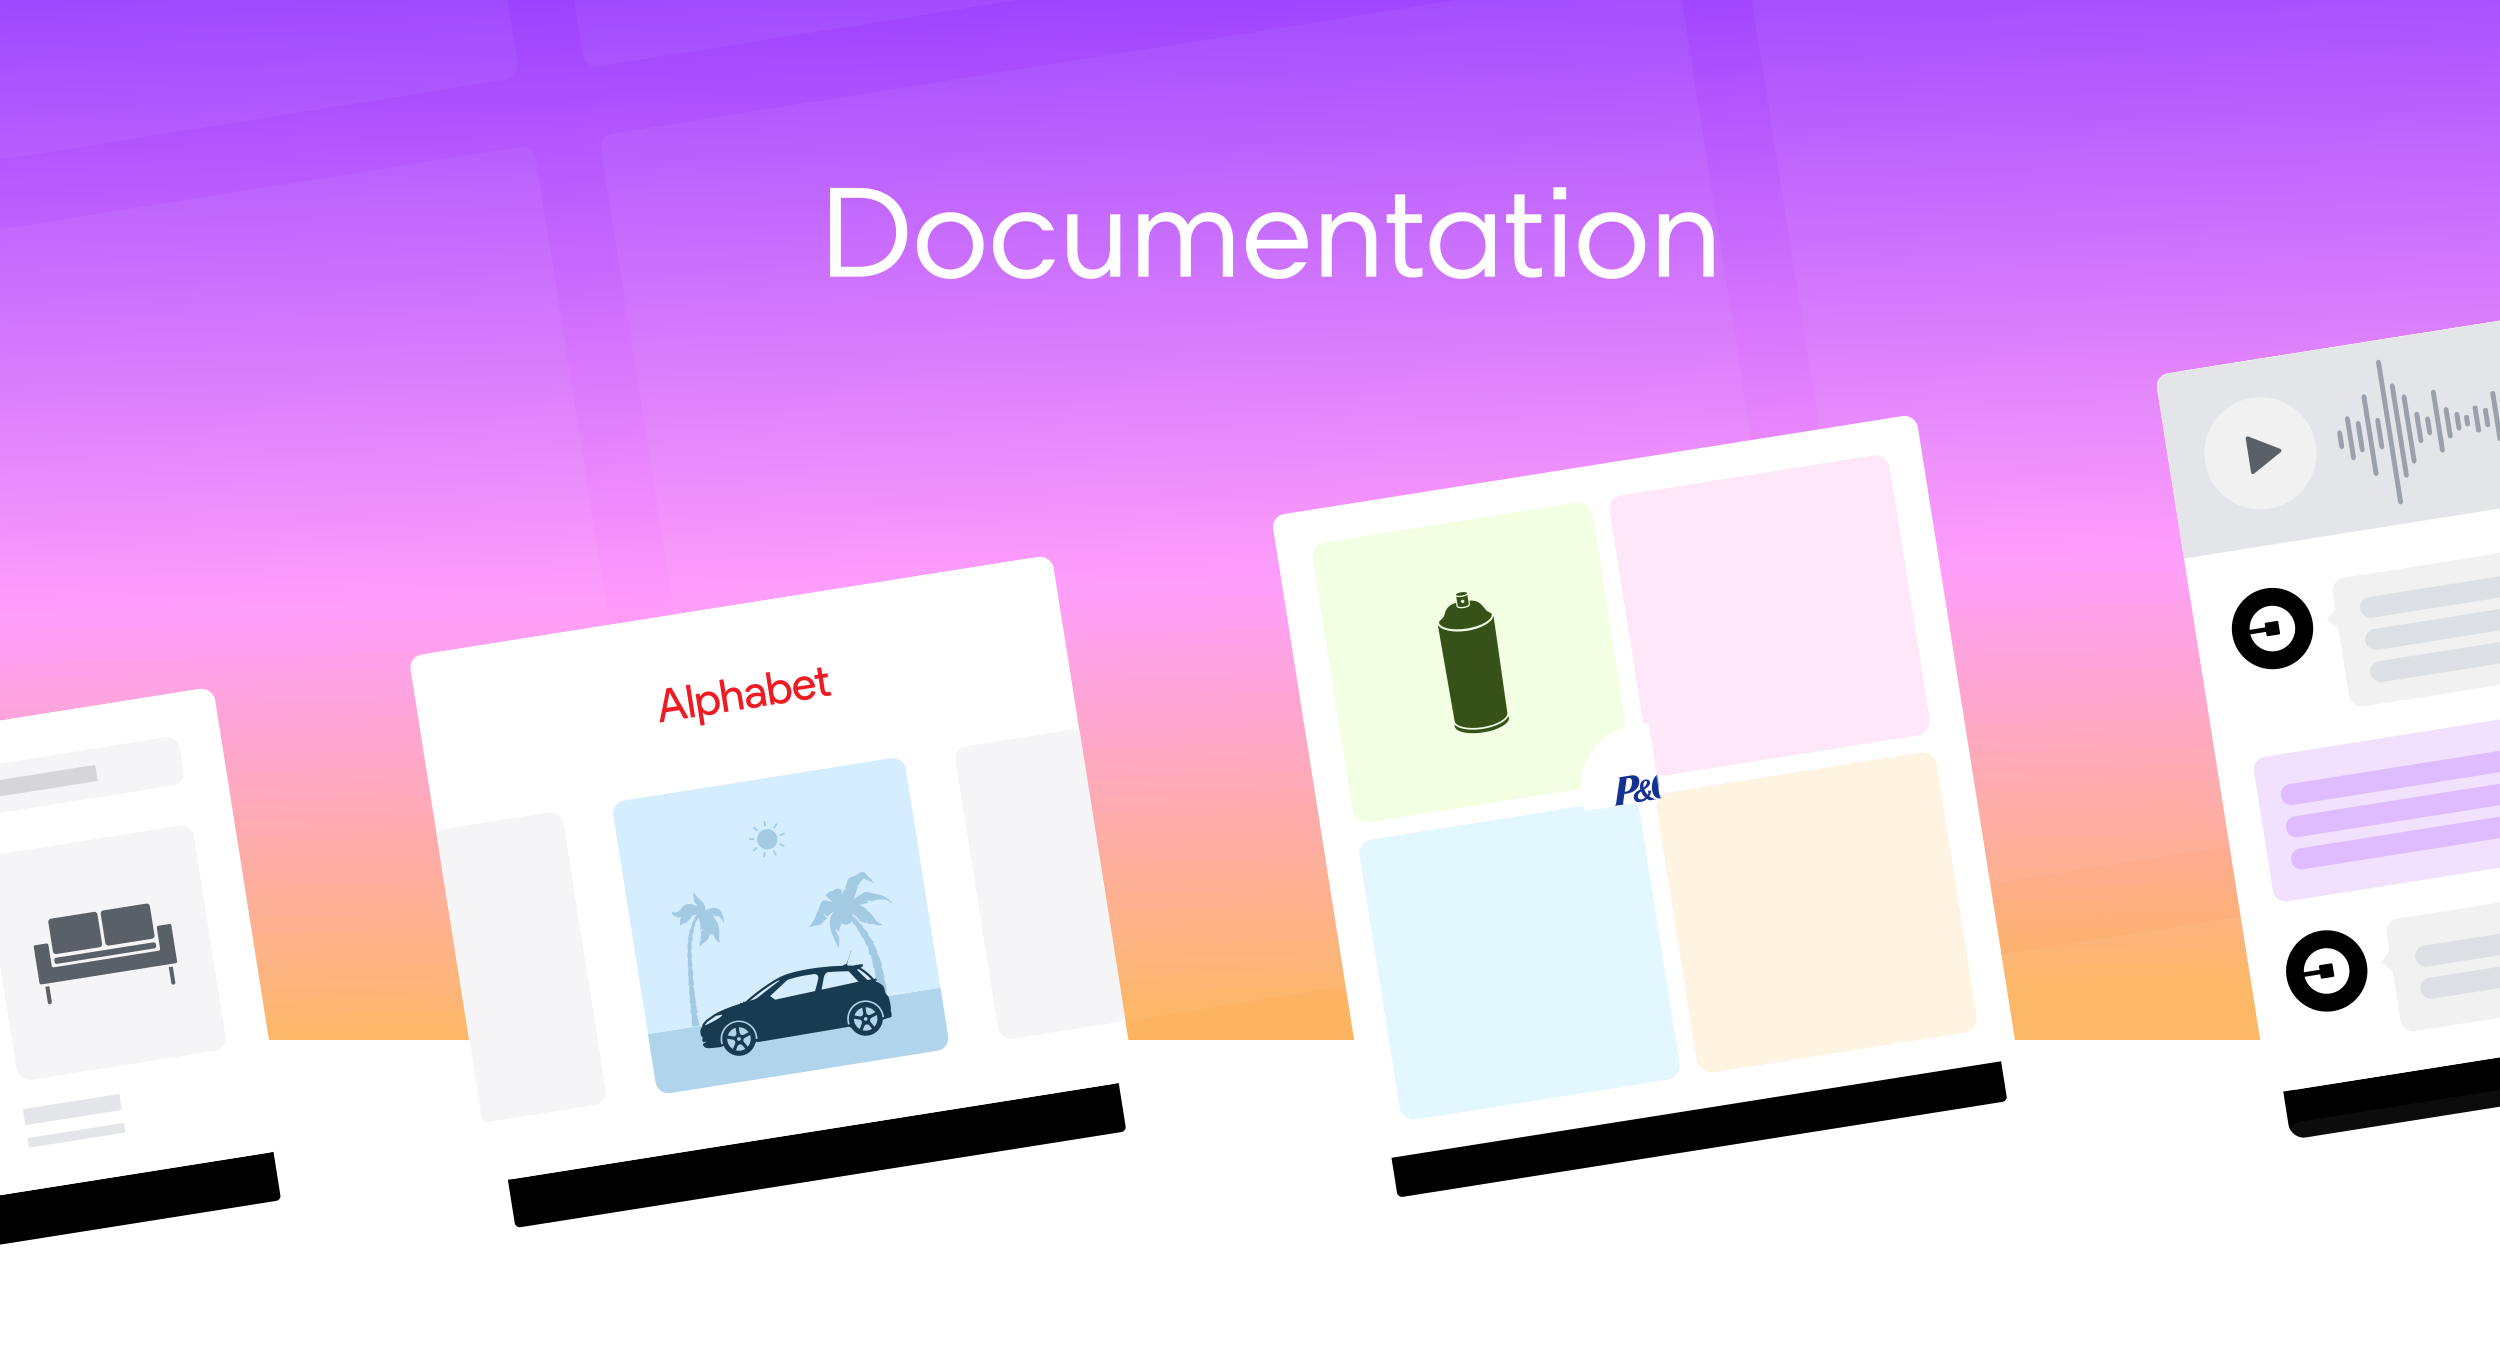 <svg xmlns="http://www.w3.org/2000/svg" viewBox="0 0 1536 842" xmlns:xlink="http://www.w3.org/1999/xlink"><defs><linearGradient id="b" x1="4.27%" x2="11.33%" y1="-4.51%" y2="100%"><stop stop-color="#9239FF" offset="0%"/><stop stop-color="#FF9AFB" offset="61.05%"/><stop stop-color="#FCB460" offset="100%"/></linearGradient><rect id="d" width="317" height="288" x="9" rx="3"/><filter id="c" width="200%" height="200%" x="-50%" y="-50%" filterUnits="objectBoundingBox"><feOffset dy="30" in="SourceAlpha" result="shadowOffsetOuter1"/><feGaussianBlur stdDeviation="20" in="shadowOffsetOuter1" result="shadowBlurOuter1"/><feColorMatrix values="0 0 0 0 0 0 0 0 0 0 0 0 0 0 0 0 0 0 0.3 0" in="shadowBlurOuter1"/></filter><rect id="f" width="379.21" height="279.82" x="11.33" y="115.94" rx="3"/><filter id="e" width="200%" height="200%" x="-50%" y="-50%" filterUnits="objectBoundingBox"><feOffset dy="30" in="SourceAlpha" result="shadowOffsetOuter1"/><feGaussianBlur stdDeviation="20" in="shadowOffsetOuter1" result="shadowBlurOuter1"/><feColorMatrix values="0 0 0 0 0 0 0 0 0 0 0 0 0 0 0 0 0 0 0.3 0" in="shadowBlurOuter1"/></filter><rect id="g" width="401" height="400.98" rx="8"/><rect id="j" width="380" height="327" x="10" rx="3"/><filter id="i" width="200%" height="200%" x="-50%" y="-50%" filterUnits="objectBoundingBox"><feOffset dy="30" in="SourceAlpha" result="shadowOffsetOuter1"/><feGaussianBlur stdDeviation="20" in="shadowOffsetOuter1" result="shadowBlurOuter1"/><feColorMatrix values="0 0 0 0 0 0 0 0 0 0 0 0 0 0 0 0 0 0 0.3 0" in="shadowBlurOuter1"/></filter><rect id="k" width="400" height="327" rx="8"/><rect id="a" width="150" height="61" x="128" y="219" rx="3"/><mask id="m" width="152" height="63" x="-1" y="-1"><rect width="152" height="63" x="127" y="218" fill="white"/><use fill="black" xlink:href="#a"/></mask><rect id="o" width="342" height="447" x="9" rx="9"/><filter id="n" width="200%" height="200%" x="-50%" y="-50%" filterUnits="objectBoundingBox"><feOffset dy="30" in="SourceAlpha" result="shadowOffsetOuter1"/><feGaussianBlur stdDeviation="20" in="shadowOffsetOuter1" result="shadowBlurOuter1"/><feColorMatrix values="0 0 0 0 0 0 0 0 0 0 0 0 0 0 0 0 0 0 0.3 0" in="shadowBlurOuter1"/></filter><rect id="p" width="360" height="447" rx="8"/></defs><g fill="none" fill-rule="evenodd"><g transform="translate(-533 -1380)"><rect width="1536" height="639" x="533" y="1380" fill="url(#b)"/><g fill="#FFFFFF" fill-opacity=".05" transform="translate(900 1246)"><rect width="670.12" height="587.84" x="141.38" y="785.4" transform="rotate(-9 476.436 1079.326)" rx="8"/><rect width="670.12" height="587.84" x="42.83" y="161.44" transform="rotate(-9 377.89 455.36)" rx="8"/><rect width="670.12" height="587.84" x="845.18" y="673.75" transform="rotate(-9 1180.238 967.669)" rx="8"/><rect width="670.12" height="587.84" x="746.63" y="49.78" transform="rotate(-9 1081.692 343.703)" rx="8"/></g><g fill="#FFFFFF" fill-opacity=".05" transform="translate(199 1468)"><rect width="670.12" height="587.84" x="140.41" y="673.75" transform="rotate(-9 475.47 967.669)" rx="8"/><rect width="670.12" height="587.84" x="41.87" y="49.78" transform="rotate(-9 376.924 343.703)" rx="8"/></g><rect width="670.12" height="587.84" x="141.38" y="785.4" fill="#FFFFFF" fill-opacity=".05" transform="rotate(-9 826.936 -3374.199)" rx="8"/><rect width="670.12" height="587.84" x="140.41" y="673.75" fill="#FFFFFF" fill-opacity=".05" transform="rotate(-9 1885.86 1078.669)" rx="8"/></g><g transform="translate(-199 173)"><g transform="rotate(-9 1913.866 150.625)"><use fill="black" filter="url(#c)" xlink:href="#d"/><use fill="#FFFFFF" xlink:href="#d"/><rect width="334" height="288" fill="#FFFFFF" rx="8"/><rect width="185" height="30" x="123" y="26" fill="#F5F4F7" rx="8"/><rect width="100" height="10" x="155" y="36" fill="#5B6067" fill-opacity=".2"/><rect width="60" height="10" x="178" y="238" fill="#E3E5E8"/><rect width="60" height="6" x="178" y="256" fill="#E3E5E8"/><rect width="130" height="140" x="178" y="81" fill="#F5F4F7" rx="8"/><path fill="#5A6067" d="M273.2 153.1h-60.4c-.8 0-1.4-.6-1.4-1.4v-1c0-.8.6-1.4 1.4-1.4h60.4c.8 0 1.4.6 1.4 1.4v1c0 .7-.6 1.4-1.4 1.4zm11.4-13.4c.7 0 1.3.5 1.2 1.2v22.2c0 .5-.4 1-1 1h-83.4c-.7 0-1.2-.5-1.2-1.2v-22.3c0-.5.4-.9.9-.9h7c.7 0 1.2.5 1.2 1.2v12.8c0 .7.5 1.2 1.2 1.2h65c.7 0 1.2-.5 1.2-1.2v-12.8c0-.7.5-1.2 1.2-1.2h6.7zm-80 37.2c-.7 0-1.2-.6-1.2-1.2v-9.8h2.5v9.8c-.1.6-.6 1.2-1.3 1.2zm76.8 0c-.7 0-1.2-.6-1.2-1.2v-9.8h2.5v9.8c0 .6-.6 1.2-1.3 1.2zM240 147.1h-26.6a2 2 0 0 1-2-2v-18c0-1.1.9-2 2-2H240a2 2 0 0 1 2 2V145c0 1.2-.9 2.1-2 2.1zm32.6-.1H246a2 2 0 0 1-2-2v-17.9c0-1.1.9-2 2-2h26.6a2 2 0 0 1 2 2V145c0 1.2-.9 2-2 2z"/></g><g transform="rotate(-9 1665.16 -2736.7)"><g transform="translate(537.782 1.43)"><use fill="black" filter="url(#e)" xlink:href="#f"/><use fill="#FFFFFF" xlink:href="#f"/><mask id="h" fill="white"><use xlink:href="#g"/></mask><use fill="#FFFFFF" xlink:href="#g"/><rect width="174.35" height="174.34" x="20.92" y="20.92" fill="#F2FFE3" mask="url(#h)" rx="9"/><path fill="#365218" d="M108.02 149.5c7 0 14.35-1.82 16.65-5.23.13.32.2.65.2.98 0 3.55-7.55 6.42-16.85 6.42s-16.85-2.87-16.85-6.42c0-.33.07-.66.2-.98 2.3 3.41 9.65 5.23 16.65 5.23zm16.4-7.51c0 3.54-7.35 6.42-16.4 6.42-9.06 0-16.4-2.88-16.4-6.42l-.96-60.13c1.25 3.73 8.54 6.6 17.36 6.6 8.8 0 16.1-2.87 17.35-6.6l-.95 60.13zm-2.93-64.13c.83 1.29 2.93 1.88 2.93 2.77 0 3.55-7.35 6.42-16.4 6.42-9.06 0-16.4-2.87-16.4-6.42 0-.73 2.57-2 3.14-2.64 1.9-2.19 1.52-6.48 9.06-7.6v2.1c0 1.73 3.21 1.86 4.2 1.86.98 0 4.2-.13 4.2-1.85v-2.17c6.28.8 6.74 3.61 9.27 7.53zm-13.47-10.47c.68 0 2.44-.07 3.45-.68v5.79c0 .57-1.55 1.03-3.45 1.03-1.91 0-3.45-.46-3.45-1.03v-5.8c1 .63 2.76.7 3.45.7zm0 3.8c.59 0 1.07-.46 1.07-1.02 0-.57-.48-1.03-1.07-1.03-.6 0-1.08.46-1.08 1.03 0 .57.48 1.03 1.08 1.03zm0-6.68c1.9 0 3.45.46 3.45 1.03 0 .56-1.55 1.02-3.45 1.02-1.91 0-3.45-.46-3.45-1.02 0-.57 1.54-1.03 3.45-1.03z" mask="url(#h)"/><rect width="174.35" height="174.34" x="205.73" y="20.92" fill="#FFE7FA" mask="url(#h)" rx="9"/><path fill="#6D295C" d="M297.26 91.7c.67-.02 7.53-.1 8.12 0 .59.1 1.3.73 1.53 1.35.23.63 6.04 23.98 6.04 23.98l-.18 27.12c-.9 1.56-1.44 2.38-3.25 2.98 0 0-32.9.42-33.8 0a8.72 8.72 0 0 1-2.97-3.16c-.42-.98 4.87-35.41 4.87-35.41.54-1.52.72-2.15 2.34-2.7l14.46-4.42c1.4-2.63.55-5.4 1.04-8.3.2-.58 1.14-1.42 1.8-1.44zm-16.08-22.84h5.25v7.73c-1.93-.63-3.8-1.13-5.25-1.56v-6.17zm6.15 0h18.08l7.67 13.29-.63.81-7.34-.04v3.24h-8.2c.14-4.96-4.76-7.6-9.58-9.28v-8.02zm2.93 9.94c2.36 1.15 4.41 2.64 5.44 4.67l-.48.65a51.57 51.57 0 0 1-7.75 7.6c-.92.3-1.68-.17-1.52-1.1.17-.93 3.37-4.8 3.47-6.58l.84-5.24zm5.04 8.58c0-.48.4-.87.88-.87h9.6c.49 0 .88.4.88.87v3.06c0 .48-.39.86-.87.86h-9.61a.87.87 0 0 1-.88-.86v-3.06z" mask="url(#h)"/><rect width="174.35" height="174.34" x="20.92" y="205.72" fill="#E2F7FF" mask="url(#h)" rx="9"/><path fill="#0B3E55" d="M125.51 263.14c0-3.3.31-5.99-3-5.99H94.54c-3.31 0-3 2.68-3 6v.6c0 3.3-.31 5.99 3 5.99h7.87a3.44 3.44 0 0 0 1.57 3.76 26.7 26.7 0 0 0 .9 8.8c1.38 4.79-2.24 24.37-2.49 28.56-.25 4.19.62 18.1 6.2 18.18 5.58-.07 6.45-14 6.2-18.18-.25-4.2-3.87-23.77-2.5-28.57 1.16-4.02 1-7.77.9-8.86a3.45 3.45 0 0 0 1.45-3.7h7.87c3.31 0 3-2.67 3-5.99v-.6zm-14.21 8.76h-5.55c-.74 0-1.35-.6-1.35-1.35 0-.3.11-.59.28-.81h7.69c.17.22.28.5.28.81 0 .75-.61 1.35-1.35 1.35zm12.11-5.03H93.64v-1.58h29.77v1.58zm0-2.63H93.64v-1.59h29.77v1.59zm0-2.64H93.64v-1.58h29.77v1.58z" mask="url(#h)"/><rect width="174.35" height="174.34" x="205.73" y="205.72" fill="#FFF3E2" mask="url(#h)" rx="9"/><path fill="#4E330D" d="M324.88 254.7c.64-.66 2.6.26 4.36 2.02 1.78 1.77 2.7 3.72 2.05 4.37-.65.64-2.61-.25-4.4-2.02-1.76-1.78-2.66-3.74-2-4.37zm-4.61 4.6l3.05-3.05c.1.95 1.03 2.48 2.48 3.92 1.43 1.45 2.99 2.38 3.93 2.47l-3.07 3.06c2.55 3.38 3.64 6.45 2.47 7.61-1.51 1.53-6.45-.9-11.02-5.46-4.55-4.55-6.99-9.5-5.46-11.02 1.16-1.17 4.23-.06 7.62 2.48zm-59.99 42.2l8.47-7.4c3.2 3.75 6.97 7.82 11.13 11.97 4.17 4.17 8.24 7.94 12 11.16l-7.4 8.45-12.1-12.1-12.1-12.09zm57.05-32.57c4.8 4.8 9.9 7.47 11.48 6l-6.32 7.26c-3.13-1.33-7.07-4.11-10.83-7.89-3.77-3.75-6.55-7.67-7.87-10.82l7.24-6.33c-1.46 1.6 1.21 6.7 6.03 11.5l.06.07c.01.03.03.05.06.06a.2.2 0 0 1 .07.08c.01.01.06.03.08.07zm-50.25 49.94l-13.4-13.4 5.4-4.36 12.9 12.88 12.87 12.9-4.36 5.4-13.41-13.42zm35.65-54.47a37.4 37.4 0 0 0 7.82 11.01 37.37 37.37 0 0 0 11.02 7.82l-28.7 32.82a154.8 154.8 0 0 1-12.05-10.9c-4.12-4.11-7.8-8.23-10.9-12.06l32.81-28.69z" mask="url(#h)"/><g mask="url(#h)"><g transform="translate(161.272 161.264)"><ellipse cx="39.23" cy="39.23" fill="#FFFFFF" rx="39.23" ry="39.23"/><path fill="#153293" d="M36.16 36.7c1.9-4.71-1.66-6-3.99-5.99h-7.7c.64.44.53 1.03.4 1.38L20.4 46.44a2.29 2.29 0 0 1-1.21 1.26h6.24c-.35-.06-.84-.55-.66-1.22l1.63-5.19s7.5 1.01 9.77-4.6zm-6.06-4.68c.81 0 3.08.11 1.62 4.39-1.53 4.49-4.92 3.56-4.92 3.56l2.5-7.95h.8zM41.15 47.7c-.43-.2-1.26-.98-1.58-1.27-.32.23-2.13 1.48-3.97 1.51-1.7.03-2.75-.58-3.37-1.56a3.23 3.23 0 0 1-.48-1.74c0-.65.16-1.21.27-1.47.88-2.03 3.36-2.69 4.28-3.03l.2-.08-.02-.47c0-.89.17-2.85 1.44-4.03a4.1 4.1 0 0 1 1.9-.94c1.05-.2 2.04.06 2.67.69.37.36.57.84.57 1.35v.06c-.01.49-.22 1.24-1.13 2.03-.95.83-2.15 1.3-3 1.72a8.37 8.37 0 0 0 1.55 3.6c.37-.46.56-1.11.56-1.58 0-.51-.42-.75-.42-.75h2.18a5.1 5.1 0 0 1-1.58 3.35c.8.9 2.78 2.18 4.12 2.6l-4.2.01zm0-11.34c.03-.37-.01-.7-.38-.83-.45-.16-1.01.13-1.44.79a4.7 4.7 0 0 0-.6 2.97c.43-.19 2.2-1.57 2.42-2.93zm-2.47 9.13a12.3 12.3 0 0 1-1.95-4.08c-.85.37-2.43 1.43-2.43 2.87 0 1.7 1.4 2.03 2.25 1.95a5.85 5.85 0 0 0 2.13-.74zM53.9 32.04c-2.97.72-4.79 4.43-5.44 6.45-3.01 9.42 2.37 8.08 2.63 8.03l1.93-6.14c.08-.3.15-1.03-.83-1.44h6.7c-.83.3-1.3.79-1.51 1.53l-1.93 6.14c-.34.17-5 2.57-9.23.49-3.94-1.95-3.17-9.23-.07-12.78 5.06-5.77 12.2-3.35 13.2-3.06l-.72 2.27c-.18-.14-2.24-2.08-4.73-1.49z"/></g></g></g><g transform="translate(.797 3.819)"><use fill="black" filter="url(#i)" xlink:href="#j"/><use fill="#FFFFFF" xlink:href="#j"/><mask id="l" fill="white"><use xlink:href="#k"/></mask><use fill="#FFFFFF" xlink:href="#k"/><g mask="url(#l)"><g transform="translate(-3)"><rect width="156" height="108" x="125" fill="#FFFFFF"/><path fill="#ED1C24" d="M164.22 64.1h2.82L159.53 44h-3.02L149 64.1h2.8l2-5.62h8.36l2.06 5.62zm-6.27-17.2l3.28 9h-6.5l3.22-9zm10.57-2.9h2.58v20.1h-2.58V44zm20.82 0h2.59c-.03 2.78.08 5.55-.11 8.32a5.55 5.55 0 0 1 4.21-2.41 5.1 5.1 0 0 1 4.1 1.51c1.04 1.15 1.38 2.75 1.39 4.25v8.43h-2.59v-8.07c-.01-1.08-.23-2.29-1.09-3.04a3.7 3.7 0 0 0-3.25-.56c-1.67.5-2.62 2.28-2.66 3.95v7.72h-2.6V44zm31.32 0s0 7.61-.05 8.32a5.96 5.96 0 0 1 3.03-2.15 6.15 6.15 0 0 1 6.02 1.42c2.96 2.71 3.15 7.8.49 10.77a6.23 6.23 0 0 1-5.46 2.14 5.9 5.9 0 0 1-4.03-2.34v1.94h-2.47V44h2.47zm3.54 8.37a4.17 4.17 0 0 0-3.02 2.61 6.38 6.38 0 0 0-.04 4.4 4.1 4.1 0 0 0 6.94 1.45 5.56 5.56 0 0 0 1.2-4.27 4.82 4.82 0 0 0-1.71-3.41 4.13 4.13 0 0 0-3.37-.78zm28.19-6.23v4.2h3.26v2.36h-3.26v7.04c0 .63.1 1.35.64 1.75.75.56 1.75.39 2.62.3l.38 2.27c-1.43.18-3.39.24-4.62-.61-1.1-.73-1.6-2.09-1.6-3.36V52.7h-2.43v-2.35h2.42v-4.21h2.59zM179.77 50a6.23 6.23 0 0 1 5.84 2.14c2.7 3.06 2.4 8.3-.76 10.93a6.1 6.1 0 0 1-7.2.55c-.63-.37-1.08-.94-1.57-1.46.2 2.6.08 5.22.12 7.84h-2.6V50.35h2.48v1.96a5.8 5.8 0 0 1 3.69-2.31zm-.13 2.37a4.14 4.14 0 0 0-2.94 2.37 6.39 6.39 0 0 0-.27 4.25 4.29 4.29 0 0 0 2.83 3c1.44.45 3.13.04 4.17-1.08a5.52 5.52 0 0 0 1.28-4.37 4.75 4.75 0 0 0-1.93-3.55 4.13 4.13 0 0 0-3.14-.62zm26.67-1.64c1.49-.86 3.3-1 4.97-.67a5.18 5.18 0 0 1 3.4 2.18c.72 1.11 1 2.46 1 3.78v8.09h-2.47l-.01-1.96a5.61 5.61 0 0 1-3.89 2.37c-1.3.1-2.66-.11-3.77-.82-2.3-1.42-2.67-5.15-.61-6.93a6.46 6.46 0 0 1 3.49-1.43 8.43 8.43 0 0 1 4.8.69c.02-.93-.1-1.94-.75-2.67-1-1.19-2.8-1.38-4.22-.88-.87.3-1.47 1.04-1.93 1.8-.8-.3-1.6-.54-2.4-.83a6.1 6.1 0 0 1 2.39-2.72zm2.37 6.81c-.57.11-1.14.33-1.59.72-.94.75-1.1 2.34-.23 3.22.74.7 1.86.82 2.83.7 1.82-.36 3.48-2.08 3.36-4a6.9 6.9 0 0 0-4.37-.64zm29.71-7.43c2.4-.6 5.23.05 6.82 2.03a8.02 8.02 0 0 1 1.6 5.56h-10.77c.06 1.26.5 2.55 1.46 3.4a4.32 4.32 0 0 0 5.5.15c.55-.44.97-1.04 1.27-1.68.79.3 1.55.65 2.32.97a6.72 6.72 0 0 1-2.65 3.06 7.41 7.41 0 0 1-5.3.78 6.54 6.54 0 0 1-4.08-2.85 8.17 8.17 0 0 1-.4-7.88 6.63 6.63 0 0 1 4.23-3.54zm-2.19 5.46h7.9a3.62 3.62 0 0 0-2.07-2.9 4.35 4.35 0 0 0-4.03.21 4.49 4.49 0 0 0-1.8 2.69z"/><rect width="81" height="182" x="325" y="108" fill="#F5F4F7" rx="8"/><rect width="81" height="182" y="108" fill="#F5F4F7" rx="8"/><g transform="translate(112 108)"><path fill="#B0D4EC" d="M0 144h182v30a8 8 0 0 1-8 8H8a8 8 0 0 1-8-8v-30z"/><path fill="#D4EEFF" d="M0 8a8 8 0 0 1 8-8h166a8 8 0 0 1 8 8v136H0V8z"/><path fill="#A3CAE3" d="M161.25 88.1c.19.12-.9-.27-1.69-.85-.84-.54-.75-.66-1.54-1.5-.78-.85-1.66-.55-2.68-.88a6.56 6.56 0 0 0-.2-.06l-.1-.01-.15-.04-.13-.02a4.7 4.7 0 0 0-.15-.03l-.16-.02-.16-.02-.18-.02-.17-.01a2.67 2.67 0 0 0-.2-.02l-.17-.01-.23-.01-.15-.01-.58-.01h-.55l-.26.02h-.2l-.27.02-.22.01-.26.03-.22.02-.26.03-.22.04c-.09 0-.17.02-.26.03l-.24.04-.24.05c-.32.07-.65.15-.96.24 0 0-1.87-1.11-3.44-1.24 0 0 1.16.17 1.94.98l.08.08-.04-.02-.03-.01-.08-.05-.06-.03-.13-.06-.06-.03-.21-.1a.4.4 0 0 0-.08-.04l-.18-.08c-.03 0-.06-.02-.1-.04l-.18-.07a3.32 3.32 0 0 0-.62-.2s.8.79 1.14 1.27c0 0-1.99.48-4.5.48-.4 0-.96.02-1.59.06.33.08.66.16.97.31.57.27 1.7 1.3 2.77 2.4l.3.3.25.25.06.06.2.23.13.14.3.32c.1.12-1.09-.25-1.11-.16-.02.07 1.44.6 1.53.72l.06.08s-1.34-.4-1.28-.32c.02.02 1.5.61 1.52.63l.2.29.03.04.15.22.05.07c.04.07.1.14.13.21l.03.04.14.23.03.05c.04.06.08.12.1.18l.04.06.12.2v.01l.54.92.16.27.03.06.15.29.13.26.02.05c.46.95.9 2.04 1.32 2.69l.06.08.02.02.05.06.03.03.05.06.03.04.06.06.03.04.07.06.04.04.09.09.02.02.12.11.03.03.1.09c.02 0 .03.02.05.03l.09.08.04.05.1.07.05.05.1.08.05.04.11.1.03.02.3.24.04.03.12.1.04.03.1.08.05.04.11.08.04.03.12.1.02.02.3.22.13.1.02.01.12.09.01.01.12.09.38.27.08.06.15.11c-.94.32-2.97.19-4.44-.48-.1-.04-.38-.81-.38-.81s-.16.53-.27.45c-.81-.55-1.51-.7-2.13-.79h-.14c-1.14-.06-1.75-.57-1.75-.57-.2-.93-.36-1.83-.36-1.83-.18.95-.36 1.6-.36 1.6l-.84-.37v-.1a9.77 9.77 0 0 1-1.14-.43l-.34-.18-.08-.04c-.85-.46-1.63-.97-1.63-.97s-.21-1.44-2.02-3.4a7.62 7.62 0 0 0-.91-.82l-1.25-.86-.09-.06c.2.34.36.7.45 1.1l.27.3.98 1.3c.4.46.85 1.04 1.37 1.74l.93 1.17s-.08.14-.28.34v.01l.08.1c.1.14.3.4.34.48A29.19 29.19 0 0 1 141 99.7s-.06.13-.2.33h.01a37 37 0 0 1 2.67 4.33l-.01.03-.06.1c-.06.11-.16.27-.3.45l.04.07 2.5 4.69.21.37.01.03s-.07.1-.23.25a1.4 1.4 0 0 0-.04.05c-.06.09-.16.18-.26.26l.02.05a28.28 28.28 0 0 1 1.92 5.63c-.15.14-.37.27-.55.35l-.02.01v.01a21.21 21.21 0 0 1 1.78 7.98v.14c0 .06-.24.22-.47.34.34 1.1.88 3.41 1.01 7.25l.01.23s-.12.11-.36.27l-.1.05a52.07 52.07 0 0 1 .78 7.36c-.18.11-.42.21-.68.3v.06l.02.14c.06.67.09 1.73-.03 3.17h-5.88a39.7 39.7 0 0 0 .7-2.76l.05-.24c-.23-.1-.45-.2-.65-.35 0 0 .61-3.06.91-6.06l.1-1.02h-.05c-.17-.05-.35-.11-.5-.19 0 0 .2-2.18.32-4.35.04-.77.07-1.55.08-2.28l.01.06v-1.18c-.22-.04-.46-.1-.7-.16 0 0 .29-3.85-.15-7.43l-.07-.57c-.24-.01-.47-.02-.73-.05 0 0 .06-2.3-.22-4.49a17.5 17.5 0 0 0-.25-1.4c-.13-.02-.26-.04-.39-.08l-1.09-4.08-.3-1.11-.17-.03-.2-.03a2.09 2.09 0 0 1-.18-.04l-.04-.13a.3.3 0 0 1-.05-.13v-.03l-.17-.57-.15-.5-.4-1.31-.1-.33v-.01a9.1 9.1 0 0 1-.34-1.11l-.12-.39-.4.04-.08-.27v-.02l-.27-.89-.34-1.04-.3-.95-.29-.77-.48.1s-.47-.94-.96-2.06l.03.06-.3-.65a4.12 4.12 0 0 1-6.23.28c-.47.56-.9 1.08-1.25 1.64l-.08.12-.1.18-.11.2-.14.31-.1.24c-.2.58-.32 1.2-.3 1.95 0 0-1.86-.85-2.35-3.07 0 0 .3 1.9 1.4 3.35 0 0-1.13-1-1.5-2.54 0 0-.13 1.68 1 4.21l.1.24-.04-.06c.08.2.14.4.19.61v-.05l.03.18.04.21.04.37.03.3.02.39V104.68c-.05 2.44-1 5.18-1.77 5.67 0 0 .6-.46-1.08-5.74-1.68-5.3-2.9-12.3 1.99-16.68l.43-.25c-2.23.52-4.43 2.16-4.43 2.16a3.16 3.16 0 0 1-1.49-1.4v-.01a6.8 6.8 0 0 1-.65-1.6c.11 3.13 1.6 3.94 1.6 3.94-.36.57-1.15.96-1.15.96l-2.1 1.58-.14.1-.31.2c-.1.14-.5.67-.79.8-.33.15-1.02-.3-2.08-.09-1.05.21-1.05 0-1.05 0s-.3-.51-.24-.93c0 0-.36.66-.36 1 0 0-.85 0-1.57.14-.73.15-1.63.12-2.02-.12 0 0 1.02-.36 1.78-1.33.29-.37.72-.84 1.19-1.38.71-.9 1.38-1.85 2.02-2.82v-.01c.63-1.28 1.52-2.6 1.88-3.1.5-.93 1.08-1.9 1.41-2.45.27-.44.65-1.13 1.08-1.77l.13-.2.14-.19.08-.1.15-.19.07-.1.08-.07.14-.15.1-.1.04-.04.02-.01.01-.01.25-.2.04-.02.07-.04c.85-.47 2.08-.2 4.48.81.68.3 1.23.59 1.67.87-.2-.31-.4-.6-.59-.83-1.76-2.22-3.03-3.68-2.94-3.89.05-.1.13-.23.24-.37l.02-.03.1-.1.11-.13.1-.1.18-.16c.04-.02.06-.06.1-.09l.3-.23.13-.08.22-.15.04-.02.14-.09.26-.14.1-.05.07-.04c.15-.07.3-.14.47-.2.1-.05.19-.08.27-.1l.05-.01.03-.01.05-.02.12-.03h.06l.04-.01h.04l.06-.01H124.89l.09.02.27.08.08.02c.23.06.47.04.95-.3.47-.34.97-.56 1.47-.68.23-.06.45-.1.67-.1h.4c.07 0 .14 0 .21.02l.12.01h.02l.04.02c.06 0 .12.01.17.03l.06.01.27.1c.17.08.32.13.47.18.3.12.55.23.74.51l.01.01.07.13.02.03.06.14.02.05c0 .04.02.1.04.15l.02.07.03.18.02.08.03.2.01.1.02.23v.14l.02.25v.18c.01.43 0 1-.04 1.65a20.16 20.16 0 0 1 1.36-2.47c.5-.95.76-1.07.76-1.07l1.24 1.52s-.7-2.05-.67-2.38c.03-.33 1.54-2.95 2.11-4.34.57-1.38 2.23-1.32 3.01-1.5.58-.22.96-.34 1.03-.16.27-.02.46-.01.54 0 .09.02.64-.25 1.47-.63l.2-.11.02-.01c.14-.08.28-.15.42-.2l.02-.01.02-.01h.02c.18-.09.37-.16.56-.23l.65-.24c1.84-.73 2.01-.52 2.92.2l.29.28.1.1c.04.07.1.13.15.2l.1.13.11.19.1.16.04.07c.3.53.55 1.1.98 1.59.34.4.62.73.87 1l.11.14.1.12.1.1c.03.04.06.08.1.1l.08.1.08.09.15.15a.95.95 0 0 1 .2.31l.1.3.03.09.07.28.1.41.13.4a3.52 3.52 0 0 1 .1.33l.06.2.01.07.04.2v.03c.05.28.06.49.06.49s-.6-1.08-2.09-1.89c-1.92-1.03-2.7-1.7-3.04-1.9-.32-.22-.72-.13-1.02.2a1.5 1.5 0 0 1-.24.2.87.87 0 0 1-.04.03c-.2.13-.46.3-.74.53l-.06.05c-.06.06-.14.12-.2.2-.03.01-.06.04-.09.07l-.2.23-.08.09-.28.38c-.81 1.2-.93 1-1.6 1.39-.14.08-.27.16-.38.25.3-.14.62-.25.83-.29 0 0-.79.4-1.3.68l-.15.17 1.21-.1-.52.76a19 19 0 0 0-1.45 2.56 20.63 20.63 0 0 1-2.01 3.71l-.42.53.44-.25.43-.25c1.62-.87 2.73-1.39 3.57-1.74-.65.82-.85 1.6-.85 1.6.21-.43.44-.78.66-1.06l.03-.03c.18-.22.35-.4.52-.54l.04-.04.23-.18c.8-.32 1.32-.47 1.89-.74.34-.16.67-.27.99-.32l.02-.01c.08-.02.17-.02.25-.03l.13-.01h.44l.26.04a3.48 3.48 0 0 1 .56.13l.29.1.1.04.37.18c1.08.57 2.08 1.26 3.16 1.5a.8.8 0 0 1 .1.03c1.04.25 1.82.72 3.36 1.33 1.46.57 2.25 1.2 3.24 2.04l.29.24c1.14.96 1.66 1.84 2.2 2.62l.18.25.09.11c.4.51.7.72.84.82zM57.04 81.4c0 .05 0 .09-.03.1v-.01c.02.93-.01 1.95-.13 3.1l-.07-.33-.06-.24c-.35-1.4-1.44-4.84-3.63-5.01h-.39l-.18.03c-.04 0-.07 0-.1.02l-.3.08c-.16-.53-.7-1.76-2.6-2.66 0 0 1.83 1.08 2.13 2.82l-.03.01c-.3.1-.59.17-.88.23a9.74 9.74 0 0 1 .65.75l.19.26.13.2.17.28.02.02.08.13.1.18.03.06c.2.37.39.77.55 1.23l.02.07a9.52 9.52 0 0 1 .27.9l.03.1v.01l.14.73.04.23.07.56.03.3.03.54v.34c0 .19.01.37 0 .56v.37l-.03.6-.04.39a14.8 14.8 0 0 1-.12 1.04l-.12.74-.06.36-.04.18v.04l-.21.94c-.2.82-.6 2.39-.36 3.2l.23.8-.08-.05-.05-.04c-.33-.26-1.22-.99-1.7-1.57a5.24 5.24 0 0 1-.91-1.66l.08.28c-.36-1-.61-1.83-.56-2.9.03-.75.28-1.49.48-2.22l-.37.97c-.17.49-.52 2.15-.52 2.15s-.39-1.22-.32-1.86l-.13 1.14-.23-.46a.32.32 0 0 1-.08-.18l-.1-.19a14 14 0 0 1-.7 1.19l-.4-1.84v.48c0 .11 0 .2-.02.3v.07l-.06.35-.01.07-.07.27-.02.07-.11.3-.01.03-.11.27-.03.06-.13.25-.15.26-.03.04-.13.2-.02.03-.15.2-.14.17-.01.01-.03.04c-.22.24-.38.38-.38.38-1.55 1.43-2.88 1.84-3.56 2.2-.17.1-.37.23-.58.38-.53.42-1.05.85-1.54 1.3-.01.01-.03 0-.03-.02h-.01s.28-2.02.86-3.67c.04-.11 1.86-.87 1.86-.87.07-.17-1.6.22-1.54.06.31-.65.54-1.22.72-1.73.58-1.85.35-3.17.35-3.17l2.27-1.24-2.73.43.23-.33c.45-.73.63-1.66.67-2.65v-.8c-.05-1.3-.26-2.66-.33-3.77-.1.06-.2.14-.32.26-.25.25-.55.65-.86 1.31a5.73 5.73 0 0 1-.25-.27l-.23.3-.07.1c-.36.53-.9 1.49-1.38 3l-.23-.1-.05-.01-.1.23v.01c-.16.41-.39 1.07-.61 1.76-.35 1.12-.58 2.11-.58 2.11-.12.01-.25 0-.37-.01l-.07.2v.02l-.1.3c-.16.6-.39 1.5-.55 2.62l-.07.56-.03.25-.06.62-.01.23-.58-.16-.04.17c-.2.78-.56 2.57-.61 4.85h-.45l-.01.12c-.05.57-.14 1.57-.2 2.62l-.11 2.45-.18.04-.04.01-.27.05v.14c0 1.06.02 3.6.14 4.9l-.01.01c-.06.02-.21.07-.44.12h-.01v.16a205.83 205.83 0 0 0 .08 5.24l-.19.1-.16.08-.18.08v.09c-.05.89-.15 3.3.03 5.72l-.12.06-.13.05-.19.06-.23.07v.06l.13 2.22c.06.84.15 1.86.26 2.66l-.22.15-.18.1-.1.06c.05.94.23 4.7.32 5.48l-.03.02c-.03 0-.08.03-.14.05v.01s-.16.09-.38.15v.06l.37 5.49.03.42-.37.16c-.1.04-.24.1-.37.13l.66 7.16s-.73.44-1.68.63c0 0-.48.12-1.1.08h-.07l-.08-.01-.1-.01-.15-.03a2.5 2.5 0 0 1-1.48-.82l.85-5.92.17-1.18c-.2-.1-.4-.22-.61-.37 0 0 .6-3.8.88-5.37l.09-.53a2.46 2.46 0 0 1-.54-.28s.47-2.9.75-4.49l.15-.75-.2-.13a3.1 3.1 0 0 1-.3-.2s.43-2.22.8-3.84l.22-.9.12-.47c-.16-.1-.33-.23-.5-.4 0 0 .47-3.3.82-4.86.06-.24.1-.44.15-.58-.15-.08-.3-.17-.44-.3 0 0 .55-2.82.94-4.61l.18-.8a2.35 2.35 0 0 1-.4-.21s.54-3.07.9-4.5l.1-.42.04-.12-.14-.07a3.61 3.61 0 0 1-.35-.21s.6-2.88 1.17-4.53l.06-.2.17-.45-.12-.07-.16-.08-.09-.05-.04-.03s.38-2.55 1.15-4.58a10.35 10.35 0 0 1 .29-.68v-.02l-.05-.03a.9.9 0 0 1-.3-.24 24.86 24.86 0 0 1 1.04-2.7l.02-.03c.2-.43.42-.85.66-1.24l.1-.18.07-.13-.18-.17-.08-.08s.6-1.13.91-1.62a35.57 35.57 0 0 1 1.48-2.3l-.06-.05-.11-.1-.17-.12.02-.02-.03-.02s.91-1.63 2.03-2.85h-.01l.4-.39.15-.14.07-.07-.53-.63s1.33-.92 2.42-1.28l.09-.04c.03-.02.06-.02.1-.03a6.8 6.8 0 0 0-1.35-.2c-.69 0-1.42.14-1.99.41-.3.16-.57.37-.82.64l-.51.54-.05.07c-2.07 2.07-3.47 2.41-4.23 2.48-.04 0-.08 0-.13.02l-.15-.7-.06-.36-.15 1.12c-.9.27-2.22.95-2.22.95a8.8 8.8 0 0 1 1.53-5.22c-2.63.43-3.37-.53-3.37-.53.82.33 1.28-.1 1.28-.1a4.84 4.84 0 0 1-1.7-.37 1.26 1.26 0 0 1-.35-.22l-.15-.12-.02-.02a3.4 3.4 0 0 1-.86-1.49c-.32-1.03-.34-1.65-.34-1.65s.91.7 1.3.91c.77.42 1.43.35 1.43.35 1.07 0 2.29-.87 3.24-1.68l.14-.12.1-.09.16-.13a.98.98 0 0 0 .06-.06l.71-.66a4.81 4.81 0 0 1 2.7-1.19h.06l.12-.02h.15l.46-.01h.12a9.97 9.97 0 0 1 1.03.11l.13.03a6.1 6.1 0 0 1 1.05.31l.13.05.45.2.1.04a9.2 9.2 0 0 1 1.13.68l.05.03.51.4.12.1.46.43c-.06-.5-.05-.87-.04-1.02v-.08c.23.31.8.55.8.55a6.25 6.25 0 0 1-1.84-3.07v-.02a3.58 3.58 0 0 1-.12-.7v-.13V66.63v-.17l.01-.1.02-.12v-.07l.02-.1.01-.05.02-.07v-.02l.01-.03c.08.17.26.37.38.5l.04.04.02.02.1.1-.21-.45-.04-.09a3.54 3.54 0 0 1-.12-.34l-.02-.08a2.77 2.77 0 0 1-.1-.63c-.13-1.61.95-2.61.95-2.61l.01.33c.07.6.24 1.12.5 1.63.36.68.86 1.37 1.44 2.14.51.66 1.1 1.4 1.71 2.27l.02.02a15.43 15.43 0 0 1 .57.86l.04.07.06.1.03.05.03.05.02.04.04.1.03.07.05.09.03.06.04.11.03.07.02.06.04.1.03.1.08.22.02.1.02.05v.03l.05.15c0 .03 0 .07.02.1l.03.14.02.1.01.07.05.26a5.49 5.49 0 0 1 .05.36l.02.3c.04.75-.02 1.47-.13 2.1l.15-.1c.03 0 .05-.02.08-.04l.3-.14c.34-.12 1.03-.37 1.9-.53-.56.57-.77 1.6-.77 1.6a3.3 3.3 0 0 1 1.4-1.7l.27-.03.08-.01.22-.02h.07l.28-.01h.63l.05.01a5.57 5.57 0 0 1 .6.06l.1.02.28.05.09.02.2.06c.05 0 .09.02.13.03.06.02.13.05.2.06.02.02.05.03.09.04l.27.1.11.05.18.08.11.06.22.13.12.07.19.13.11.08.16.13.1.08a3 3 0 0 1 .23.21l.1.1.15.16.1.12.16.2a4.84 4.84 0 0 1 .27.38l.09.14.12.22.08.14c.06.12.12.23.17.36l.06.14.1.27.07.18a8.07 8.07 0 0 1 .14.45 12.67 12.67 0 0 1 .5 3.4zm-7 5.7v.03l.07-.17-.06.15zm41.1-57.7a.6.6 0 0 1-.6-.58v-2.23a.6.6 0 0 1 .6-.59.6.6 0 0 1 .58.59v2.23c0 .35-.23.58-.59.58zm-5.45 2c-.16 0-.35-.07-.43-.2l-1.45-1.72a.6.6 0 0 1 .08-.82c.24-.2.63-.2.82.08l1.45 1.72a.6.6 0 0 1-.08.82.66.66 0 0 1-.39.12zm-2.9 5.05h-.11l-2.2-.4c-.3-.03-.54-.34-.46-.66.03-.3.35-.54.66-.46l2.2.39c.3.04.54.35.46.66 0 .24-.27.47-.55.47zm-.9 6.81c-.19 0-.39-.12-.5-.31a.57.57 0 0 1 .2-.78l1.91-1.1a.57.57 0 0 1 .59.98l-1.92 1.1a.42.42 0 0 1-.27.11zm5.95 4.58a.62.62 0 0 1-.58.08c-.32-.12-.47-.43-.36-.74l.79-2.08c.12-.31.43-.47.74-.35.32.12.47.43.35.74L88 47.57c0 .12-.08.23-.16.27zm7.56-.31c-.04.2-.2.35-.4.43a.58.58 0 0 1-.73-.31l-.75-2.08a.58.58 0 0 1 .31-.74c.32-.12.63.04.75.31l.74 2.08c.04.11.08.23.08.31zm5.56-5.05c.08.16.08.4 0 .59-.16.27-.51.39-.78.23l-1.92-1.1c-.28-.15-.4-.5-.24-.78.16-.27.51-.39.79-.23l1.91 1.1c.08.03.2.11.24.19zm.98-7.48c.2.08.31.24.35.47.04.32-.16.63-.47.67l-2.2.39c-.3.04-.62-.16-.66-.47-.03-.31.16-.63.47-.67l2.2-.39c.11-.04.23-.04.3 0zm-5.33-3.6a.56.56 0 0 1-.39-.15.6.6 0 0 1-.07-.83l1.44-1.72a.6.6 0 0 1 .82-.08c.24.2.28.6.08.83l-1.45 1.72a.54.54 0 0 1-.43.23zm.79 5.91a6.26 6.26 0 1 1-12.53 0 6.26 6.26 0 0 1 12.53 0z"/><path fill="#183B51" d="M149.61 153.98l.09-1.39s.32-1.11.33-1.97c.02-.86-.2-4.5-.2-4.5l-.22-1.47s-.46-1.02-1.43-2.22c0 0-.4-3.82-.75-4.96 0 0-1.43-1.95-3.9-3.31 0 0-.22-.5-.42-.76l.2-.17.3.42.08.03.02.01a.2.2 0 0 0 .11-.04c.14-.08.3-.33.3-.33s.01-.27-.08-.46c-.1-.2-.13-.45-.47-.67l-.04-.01h-.04a.53.53 0 0 0-.2.09l-.21.12-.04-.01-.04-.02c-.02 0-.04 0-.07-.02l-.08-.01-.1-.02h-.1l-.07-.01h-.09s-3.03-4.76-6.97-7.99c0 0-.06-.03.04-.08.1-.04 1.3-.56 1.56-1.01v-.67s.05-.24-.38-.3l-.23-.02h-.1c-.07-.02-.16-.02-.25-.02l-.17-.01-.3-.02-.21-.01-.37-.02-.45-.01c-.1 0-.2 0-.3-.02h-.34l-.28-.01h-.5l-1 .01s-.13 0-.25.05l-.09.04-1.3-.04s-1.47-.3-2.65-.42l-.08-.04-.21-.67-.13-.17.8-1.8v-.13l2.56-4.92s.1-.16.16-.2l.34-.68s.07-.08 0-.12l-.05-.02s-.02 0-.03.02h-.02l-.03.03-.38.72-.05.17-2.6 4.95-.09.1-.97 1.63h-.38l-.35.04-.08.02a3.4 3.4 0 0 0-.43.1l-.09.03c-.15.05-.31.1-.45.18l-.21.04-.25.3h-.07l-.08-.02-.18-.02c-.04 0-.07 0-.12-.02l-.43-.05a.8.8 0 0 0-.14-.01l-.41-.05-.27-.03-.55-.07-.2-.02-.87-.1-.28-.03-.75-.07-.35-.04c-.35-.04-.72-.08-1.11-.1l-.24-.03-1.02-.09-.44-.04-1-.08-.4-.03-1.42-.1c-.13 0-.27 0-.4-.02l-1.14-.06-.53-.03-1.44-.07h-.18l-1.64-.07-.54-.01c-.42-.02-.85-.02-1.29-.03h-.5c-.58-.02-1.16-.02-1.75-.02H104.98c-1.12 0-2.25.01-3.4.05h-.3c-1.2.04-2.4.1-3.6.17h-.07c-1.19.07-2.38.18-3.57.3l-.3.03c-1.2.12-2.4.27-3.59.46-.13.02-4.1.84-5.5 1.39 0 0-.05.02-.09.08l-.1.04h-.03c-.16.07-.51.19-1 .37a.32.32 0 0 0-.08.03c-2.73 1-9.96 3.9-19.47 9.82l-1.38.83-.55.35h-.09l-.03-.03v-.01h-.17l-.05-.08v-.13l-.18-.22h-.08l-.04-.01h-.03l-.13.03-.08.02a.72.72 0 0 0-.26.17s-.11.1 0 .26l.04.08-.13.2s-.04.05-.04.13h-.21s-.7-.16-1.18-.16l-.16-.2s-.02-.02-.07-.03a.2.2 0 0 0-.15.07c-.12.11-.12.17-.12.17l-.05.38-.8.04s-6.15.98-9.57 1.9c-3.43.91-6.45 1.79-7.86 2.76 0 0-.3.12-.72.32a24.94 24.94 0 0 0-2.44 1.25l-.41.07-.55.38s-.11.17-.17.21c-.06.04-1.38 1.12-2.14 1.97 0 0-.18.15-.3.51-.12.35.12.5.12.5l.09.09-.05.08h-.16s-1.58 1.16-1.72 2.85c-.11 1.54-.03 2.77-.03 2.77l.46.47s.09.12.25.12v1.22s-.29.1-.3.97c0 .86.05.96.05.96s.02.1.25.17c.23.06 1.69.12 1.69.12h.2s.1.09-.38.26c-.46.17-1.5.5-1.72.8-.21.3-.09.42-.09.42s-.29.1-.16.38c.12.27.21.42.21.42s.17.1.42.17l.12.59s.17.26.75.46c0 0 .28.52 2.52.76 2.25.23 7.15.41 7.15.41l-.02-.06h.02c.01-.03.02-.06.08-.06.07 0 .1-.03.1-.05.03-.03.05-.07.1-.07l.1.02c.03.02.08.03.12.03H44c.1-.01.3-.2.3-.2l.54-.09h.02a10.3 10.3 0 0 0 19.43 1.34c.35-.22.84-.56 1.14-.97l.12.04.09.59 5.45-.05.13-.04.13.04 51.34-.5h.08l.13-.05s.6.57 1.25 1.02a10.3 10.3 0 0 0 16.85 3.05 10.15 10.15 0 0 0 2.96-5.17l.07.1.73-.12.06-.02.83-.14.07-.01c.32-.06.64-.12.92-.19l.46-.04.67-.09h.13l1.18-.12.25-.17.21-.12s.22-.85.3-2.7c0 0 .04-.2-.22-.2zm-109.6-11.05a76.44 76.44 0 0 1-4.38 1.31l-.2-.2c.61-.6 1.4-1.28 1.6-1.43.1-.06.21-.17.34-.33l.12-.08.14-.03.24-.05.2-.13a24.31 24.31 0 0 1 2.96-1.45l.14-.06.13-.09c.42-.3 1.09-.6 1.88-.89l3.71-.11c-.01 0 .8 1.02-6.88 3.54zM54.8 163a7.15 7.15 0 0 1-2.94-.64l1.42-2.41h.02c.32-.47.87-.78 1.48-.78.65 0 1.23.35 1.54.9l1.37 2.31c-.88.4-1.86.62-2.9.62zm4.57-1.68L57.41 158a1.79 1.79 0 0 1 1-2.32v-.02l3.47-1.17a7.2 7.2 0 0 1-2.52 6.84zm-1.32-7.63a1.76 1.76 0 0 1-2.26-1.7v-3.32a7.19 7.19 0 0 1 5.46 3.94l-3.2 1.08zm-2.14 2.09c0 .62-.5 1.1-1.11 1.1a1.11 1.11 0 1 1 0-2.21c.6 0 1.1.5 1.1 1.1zM53.8 152c0 .98-.8 1.77-1.77 1.77-.18 0-.36-.04-.53-.1l-3.16-1.06a7.17 7.17 0 0 1 5.46-3.94V152zm-2.74 3.62a1.8 1.8 0 0 1 .9 2.63c-.02.02-.02.04-.02.05l-1.75 2.99a7.15 7.15 0 0 1-2.5-6.8l3.37 1.13zM66 157.6l-.04-.01-.12-.04-.85-.27a10.31 10.31 0 1 0-20.4-.15l-.5.08-.46.08-.06.07a11.34 11.34 0 1 1 22.43.25zm4.37-25.31c-1.58.88-3.6 1.2-5.2 1.3 6.71-4.14 13.63-7.56 19.52-9.66.15-.05.26-.12.38-.17-.03.47-.95.97-.95.97s-10.66 5.84-13.75 7.56zm38.1-4.93c-1 2.5-2.15 5.01-2.91 6.65l-25.07 1.4-2.7-2.69 11.32-7.65c.22-.17.43-.3.63-.43.4-.1.75-.17.98-.21a86.6 86.6 0 0 1 9.32-.85h6.14s3.82 0 2.29 3.78zm25.59-2.45l.58.48c2.82 2.3 5.2 5.5 6.19 6.92h-2.43l-4.8-6.44c-.44-.6-.32-.97.04-1.19.12-.09.42.23.42.23zm-22.16 2.45c.77-2.33 1.98-3.22 2.83-3.57 5.7.38 9.66.94 9.75.96l2.56.33c.19.05.38.08.58.1l.23.03 4.95 7.28-23.18 1.3c.59-1.53 1.42-3.8 2.28-6.43zm18.77 35.02l1.42-2.41h.03a1.78 1.78 0 0 1 3.02.11l1.37 2.32a7.17 7.17 0 0 1-5.84-.02zm7.5-1.04l-1.95-3.33a1.79 1.79 0 0 1 1-2.32v-.01l3.47-1.18a7.2 7.2 0 0 1-2.52 6.84zm-1.32-7.63a1.76 1.76 0 0 1-2.26-1.7v-3.32a7.19 7.19 0 0 1 5.46 3.94l-3.2 1.08zm-2.14 2.09a1.11 1.11 0 1 1-1.11-1.11c.61 0 1.11.5 1.11 1.1zm-2.1-3.78c-.01.98-.8 1.77-1.78 1.77-.18 0-.35-.04-.52-.1l-3.16-1.06a7.19 7.19 0 0 1 5.46-3.94V152zm-2.74 3.62a1.8 1.8 0 0 1 .9 2.63c-.02.02-.02.04-.02.05l-1.76 2.99a7.15 7.15 0 0 1-2.48-6.8l3.36 1.13zm15.05.72l-.59.1-.44-.18.02-.47a10.31 10.31 0 1 0-20.46 1.7l-.2-.19-.71.26h-.14a11.34 11.34 0 1 1 22.53-1.7c.01.17 0 .32-.01.48z"/></g><use stroke="#7CA4BE" stroke-width="2" mask="url(#m)" stroke-dasharray="5 4" xlink:href="#a"/></g></g></g><g transform="translate(1087.63 .93)"><use fill="black" filter="url(#n)" xlink:href="#o"/><use fill="#FFFFFF" xlink:href="#o"/><mask id="q" fill="white"><use xlink:href="#p"/></mask><use fill="#FFFFFF" xlink:href="#p"/><path fill="#E3E5E8" d="M360 96V8a8 8 0 0 0-8-8H8a8 8 0 0 0-8 8v106h360V96z" mask="url(#q)"/><path fill="#9AA1AC" d="M106.52 51.13c.84 0 1.52.88 1.52 1.96v7.82c0 1.08-.68 1.96-1.52 1.96S105 61.99 105 60.9V53.1c0-1.08.68-1.96 1.52-1.96zm6.08-7.82c.84 0 1.51.87 1.51 1.96v23.46c0 1.09-.67 1.96-1.51 1.96s-1.52-.87-1.52-1.96V45.27c0-1.09.68-1.96 1.52-1.96zm6.07 3.91c.84 0 1.52.88 1.52 1.96v15.64c0 1.08-.68 1.96-1.52 1.96s-1.52-.88-1.52-1.96V49.18c0-1.08.68-1.96 1.52-1.96zm6.08-15.64c.84 0 1.52.87 1.52 1.95v46.94c0 1.08-.68 1.95-1.52 1.95s-1.52-.87-1.52-1.95V33.53c0-1.08.68-1.95 1.52-1.95zm6.08 15.64c.84 0 1.51.88 1.51 1.96v15.64c0 1.08-.67 1.96-1.51 1.96s-1.52-.88-1.52-1.96V49.18c0-1.08.68-1.96 1.52-1.96zm6.07-35.2c.84 0 1.52.88 1.52 1.96v86.04c0 1.08-.68 1.96-1.52 1.96s-1.52-.88-1.52-1.96V13.98c0-1.08.68-1.96 1.52-1.96zm6.08 15.65c.84 0 1.52.87 1.52 1.95v54.76c0 1.08-.68 1.95-1.52 1.95s-1.52-.87-1.52-1.95V29.62c0-1.08.68-1.95 1.52-1.95zm6.08 7.82c.84 0 1.51.87 1.51 1.95v39.12c0 1.08-.67 1.95-1.51 1.95-.85 0-1.52-.87-1.52-1.95V37.44c0-1.08.67-1.95 1.52-1.95zm6.07 11.73c.84 0 1.52.88 1.52 1.96v15.64c0 1.08-.68 1.96-1.52 1.96s-1.52-.88-1.52-1.96V49.18c0-1.08.68-1.96 1.52-1.96zm6.08 3.91c.84 0 1.52.88 1.52 1.96v7.82c0 1.08-.68 1.96-1.52 1.96s-1.52-.88-1.52-1.96V53.1c0-1.08.68-1.96 1.52-1.96zm6.07-15.64c.84 0 1.52.87 1.52 1.95v35.2c0 1.09-.68 1.96-1.52 1.96s-1.52-.87-1.52-1.96v-35.2c0-1.08.68-1.95 1.52-1.95zm6.08 11.73c.84 0 1.52.88 1.52 1.96v15.64c0 1.08-.68 1.96-1.52 1.96s-1.52-.88-1.52-1.96V49.18c0-1.08.68-1.96 1.52-1.96zm6.08 3.91c.84 0 1.52.88 1.52 1.96v7.82c0 1.08-.68 1.96-1.52 1.96s-1.52-.88-1.52-1.96V53.1c0-1.08.68-1.96 1.52-1.96zm5.6 2.8c.84 0 1.52.53 1.52 1.19v4.78c0 .66-.68 1.2-1.52 1.2s-1.52-.54-1.52-1.2v-4.78c0-.66.68-1.2 1.52-1.2zm6.08-4.79c.84 0 1.52.54 1.52 1.2v14.34c0 .66-.68 1.2-1.52 1.2s-1.52-.54-1.52-1.2V50.34c0-.66.68-1.2 1.52-1.2zm6.07 2.4c.84 0 1.52.53 1.52 1.19v9.56c0 .66-.68 1.2-1.52 1.2s-1.52-.54-1.52-1.2v-9.56c0-.66.68-1.2 1.52-1.2zm6.08-9.57c.84 0 1.52.54 1.52 1.2v28.68c0 .66-.68 1.2-1.52 1.2s-1.52-.54-1.52-1.2V43.17c0-.66.68-1.2 1.52-1.2zm6.08 9.57c.84 0 1.52.53 1.52 1.19v9.56c0 .66-.68 1.2-1.52 1.2s-1.52-.54-1.52-1.2v-9.56c0-.66.68-1.2 1.52-1.2zm6.07-21.52c.84 0 1.52.54 1.52 1.2V83.8c0 .66-.68 1.2-1.52 1.2s-1.52-.54-1.52-1.2V31.22c0-.66.68-1.2 1.52-1.2zm6.08 9.56c.84 0 1.52.54 1.52 1.2v33.46c0 .66-.68 1.2-1.52 1.2s-1.52-.54-1.52-1.2V40.78c0-.66.68-1.2 1.52-1.2zm6.08 4.78c.84 0 1.52.54 1.52 1.2v23.9c0 .66-.68 1.2-1.52 1.2s-1.52-.54-1.52-1.2v-23.9c0-.66.68-1.2 1.52-1.2zm6.07 7.18c.84 0 1.52.53 1.52 1.19v9.56c0 .66-.68 1.2-1.52 1.2s-1.52-.54-1.52-1.2v-9.56c0-.66.68-1.2 1.52-1.2zm6.08 2.38c.84 0 1.52.54 1.52 1.2v4.78c0 .66-.68 1.2-1.52 1.2s-1.52-.54-1.52-1.2v-4.78c0-.66.68-1.2 1.52-1.2zm6.08-9.56c.84 0 1.52.54 1.52 1.2v21.51c0 .66-.68 1.2-1.52 1.2s-1.52-.54-1.52-1.2V45.56c0-.66.68-1.2 1.52-1.2zm6.07 7.18c.84 0 1.52.53 1.52 1.19v9.56c0 .66-.68 1.2-1.52 1.2s-1.52-.54-1.52-1.2v-9.56c0-.66.68-1.2 1.52-1.2zm6.08 2.38c.84 0 1.52.54 1.52 1.2v4.78c0 .66-.68 1.2-1.52 1.2s-1.52-.54-1.52-1.2v-4.78c0-.66.68-1.2 1.52-1.2zm5.6-1.3c.84 0 1.52.73 1.52 1.63v6.52c0 .9-.68 1.63-1.52 1.63s-1.52-.73-1.52-1.63v-6.52c0-.9.68-1.63 1.52-1.63zm6.08-6.52c.84 0 1.52.73 1.52 1.63V67.3c0 .9-.68 1.63-1.52 1.63s-1.52-.73-1.52-1.63V47.73c0-.9.68-1.63 1.52-1.63zm6.08 3.26c.84 0 1.52.73 1.52 1.63v13.04c0 .9-.68 1.63-1.52 1.63s-1.52-.73-1.52-1.63V50.99c0-.9.68-1.63 1.52-1.63zm6.07-13.03c.84 0 1.52.72 1.52 1.63v39.1c0 .9-.68 1.63-1.52 1.63s-1.52-.72-1.52-1.63v-39.1c0-.9.68-1.63 1.52-1.63zm6.08 13.03c.84 0 1.52.73 1.52 1.63v13.04c0 .9-.68 1.63-1.52 1.63s-1.52-.73-1.52-1.63V50.99c0-.9.68-1.63 1.52-1.63zm6.07-29.33c.85 0 1.52.73 1.52 1.63v71.7c0 .9-.67 1.63-1.52 1.63-.84 0-1.51-.73-1.51-1.63v-71.7c0-.9.67-1.63 1.51-1.63zm6.08 13.04c.84 0 1.52.72 1.52 1.63v45.62c0 .9-.68 1.63-1.52 1.63s-1.52-.72-1.52-1.63V34.7c0-.9.68-1.63 1.52-1.63zm6.08 6.51c.84 0 1.52.73 1.52 1.63v32.6c0 .9-.68 1.63-1.52 1.63s-1.52-.73-1.52-1.63V41.2c0-.9.68-1.63 1.52-1.63zm6.07 9.78c.84 0 1.52.73 1.52 1.63v13.04c0 .9-.68 1.63-1.52 1.63s-1.51-.73-1.51-1.63V50.99c0-.9.67-1.63 1.51-1.63zm6.08 3.26c.84 0 1.52.73 1.52 1.63v6.52c0 .9-.68 1.63-1.52 1.63s-1.52-.73-1.52-1.63v-6.52c0-.9.68-1.63 1.52-1.63zm6.08-13.04c.84 0 1.52.73 1.52 1.63v29.34c0 .9-.68 1.63-1.52 1.63s-1.52-.73-1.52-1.63V41.2c0-.9.68-1.63 1.52-1.63zm6.07 9.78c.84 0 1.52.73 1.52 1.63v13.04c0 .9-.68 1.63-1.52 1.63s-1.51-.73-1.51-1.63V50.99c0-.9.67-1.63 1.51-1.63zm6.08 3.26c.84 0 1.52.73 1.52 1.63v6.52c0 .9-.68 1.63-1.52 1.63s-1.52-.73-1.52-1.63v-6.52c0-.9.68-1.63 1.52-1.63z" mask="url(#q)"/><g transform="translate(22 23)" mask="url(#q)"><circle cx="34.5" cy="34.5" r="34.5" fill="#F1F1F1"/><path fill="#5A6067" d="M46.88 35.74L28.73 46.19A1.17 1.17 0 0 1 27 45.16V24.2a1.17 1.17 0 0 1 1.78-1.04l18.14 10.5c.81.47.79 1.64-.04 2.07z"/></g><circle cx="47" cy="165" r="25" fill="#000000" mask="url(#q)"/><path fill="#FFFFFF" d="M46.93 151A14 14 0 0 0 33 163.6h9.73v-2.1c0-.39.31-.7.7-.7h7c.39 0 .7.31.7.7v7a.7.7 0 0 1-.7.7h-7a.7.7 0 0 1-.7-.7v-2.1H33A14 14 0 1 0 46.93 151z" mask="url(#q)"/><circle cx="313" cy="267" r="25" fill="#F2E2FF" mask="url(#q)"/><circle cx="47" cy="378" r="25" fill="#000000" mask="url(#q)"/><path fill="#FFFFFF" d="M46.93 364A14 14 0 0 0 33 376.6h9.73v-2.1c0-.39.31-.7.7-.7h7c.39 0 .7.31.7.7v7a.7.7 0 0 1-.7.7h-7a.7.7 0 0 1-.7-.7v-2.1H33A14 14 0 1 0 46.93 364z" mask="url(#q)"/><path fill="#F1F1F1" d="M87 171.21V213a8 8 0 0 0 8 8h235a8 8 0 0 0 8-8v-64a8 8 0 0 0-8-8H95a8 8 0 0 0-8 8v9.79L80.79 165l6.21 6.21z" mask="url(#q)"/><path fill="#F1E1FF" d="M273 260.79V250a8 8 0 0 0-8-8.01H30a8 8 0 0 0-8 8v74a8 8 0 0 0 8 8h235a8 8 0 0 0 8-8V273.2l6.21-6.21-6.21-6.21z" mask="url(#q)"/><path fill="#F1F1F1" d="M87 384.21v30.8a8 8 0 0 0 8 7.99h235a8 8 0 0 0 8-8v-54a8 8 0 0 0-8-8H95a8 8 0 0 0-8 8v10.79L80.79 378l6.21 6.21z" mask="url(#q)"/><g transform="translate(36 155)" mask="url(#q)"><rect width="221" height="13" x="66" fill="#DCDFE3" rx="6.5"/><rect width="221" height="13" x="66" y="20" fill="#DCDFE3" rx="6.5"/><rect width="221" height="13" x="66" y="40" fill="#DCDFE3" rx="6.5"/><g transform="translate(66 217)"><rect width="221" height="13" fill="#DDDFE4" rx="6.5"/><rect width="221" height="13" y="20" fill="#DDDFE4" rx="6.5"/></g><path fill="#DFBBFF" d="M0 112.5a6.5 6.5 0 0 1 6.5-6.5h208a6.5 6.5 0 0 1 0 13H6.5a6.5 6.5 0 0 1-6.5-6.5zm0 20a6.5 6.5 0 0 1 6.5-6.5h208a6.5 6.5 0 0 1 0 13H6.5a6.5 6.5 0 0 1-6.5-6.5zm0 20a6.5 6.5 0 0 1 6.5-6.5h208a6.5 6.5 0 0 1 0 13H6.5a6.5 6.5 0 0 1-6.5-6.5z"/></g><path fill="#CC91FF" d="M301.68 259.28c1.67 2.57 1.3 4.95-.36 6.86-1.1 1 .92.54 1.55 1.86.04.1-.1 1.21-.07 1.3.15.44.47.97.44 1.4-.04.48-.16.41-.33.87-.4 1.13-.11 1.3.03 1.64.4.96 2.7.43 4.01.84 2.06.65 0 5.87 1.22 5.87.43 0 4.4-.35 7.52.03.85.1.37.22.55-1.34.05-.42 4.63 3.15 8.76-4.63-3.74.25-6.37.47-4.27-4.33 3.46-7.88-.37-17.02-12.2-15.48-3.2.42-7.8 4.29-6.85 5.1z" mask="url(#q)"/></g></g></g><rect width="670.12" height="587.84" x="1447.85" y="634.14" fill="#FFFFFF" fill-opacity=".05" transform="rotate(-9 1782.912 928.06)" rx="8"/><path fill="#FFFFFF" d="M510 115.44h17.68c19.68 0 29.76 12.4 29.76 27.28 0 14.8-10.72 27.28-29.92 27.28H510v-54.56zm6.64 48.48h11.28c15.12 0 22.64-9.6 22.64-21.2 0-12.48-8.08-21.2-22.64-21.2h-11.28v42.4zm46.72-13.12c0-11.84 8.96-20.4 20.48-20.4 11.92 0 20.48 8.8 20.48 20.4 0 11.28-8.64 20.56-20.48 20.56-11.6 0-20.48-8.96-20.48-20.56zm6.56 0c0 8.64 6.56 14.8 13.92 14.8 8.08 0 13.92-6.4 13.92-14.8 0-8.08-5.52-14.72-13.92-14.72-8.16 0-13.92 6.24-13.92 14.72zm60.32-20.4c-12.32 0-20.16 9.12-20.16 20.32 0 12.16 8.64 20.64 20.48 20.64 10.4 0 15.52-6.24 17.52-11.92h-7.04c-1.52 3.2-4.4 6.32-10.4 6.32-8.08 0-14-6.32-14-14.96 0-9.92 6.32-14.88 13.6-14.88 5.36 0 8.72 2.4 10.24 5.6h7.04c-1.28-4.4-6.32-11.12-17.28-11.12zm58.08 1.28H682v20.48c0 8.88-4.16 13.44-10.72 13.44-5.6 0-9.28-4.24-9.28-12v-21.92h-6.32v22.4c0 12.96 7.84 17.28 14.56 17.28 4 0 8.24-1.52 11.6-6.08h.16V170h6.32v-38.32zM699.36 170h6.32v-21.28c0-8 4.08-12.64 10.48-12.64 5.68 0 9.12 4.8 9.12 11.12V170h6.4v-21.28c0-8.8 5.04-12.64 10.4-12.64 6.48 0 9.2 5.2 9.2 11.12V170h6.32v-22.32c0-11.28-6-17.28-14.64-17.28a14.76 14.76 0 0 0-13.2 7.92c-1.6-4.48-6.48-7.92-12.48-7.92-4.96 0-8.88 2.64-11.44 6.08h-.16v-4.8h-6.32V170zm85.2-39.6c13.92.08 18.96 11.52 18.96 19.92 0 .72-.08 1.92-.16 2.32h-31.28c0 6.96 6.4 13.12 13.6 13.12 4.56 0 7.36-1.68 9.84-4.64h7.28c-2.56 4.8-7.92 10.24-16.96 10.24-12.16 0-20.32-9.12-20.32-21.04 0-10.56 7.44-19.92 19.04-19.92zm0 5.52c-7.28 0-11.84 5.6-12.4 11.44h24.72c-.64-6-5.36-11.44-12.32-11.44zM811.92 170h6.32v-20.4c0-8.88 4.4-13.52 11.28-13.52 6 0 9.76 4.24 9.76 12V170h6.32v-22.32c0-12.96-8.16-17.28-15.12-17.28-4.16 0-8.56 1.52-12.08 6.08h-.16v-4.8h-6.32V170zM852 136.96h5.04v20c0 7.28 1.76 13.52 11.04 13.52 2.24 0 4.24-.24 5.92-.8v-5.2c-1.44.4-3.04.64-4.64.64-4.08 0-6-1.68-6-7.92v-20.24h10.24v-5.28h-10.24v-12.24h-6.32v12.24H852v5.28zm66.48-5.28V170h-6.32v-5.12H912a17.99 17.99 0 0 1-14 6.48c-10.4 0-19.68-8.08-19.68-20.56 0-11.84 8.64-20.4 20.08-20.4 6.96 0 11.04 3.68 13.68 6.8h.08v-5.52h6.32zm-33.6 19.12c0 7.36 4.56 14.96 14 14.96 7.2 0 13.84-6.08 13.84-14.72 0-9.12-6.16-15.12-13.68-15.12-9.6 0-14.16 7.52-14.16 14.88zm40.48-13.84h5.04v20c0 7.28 1.76 13.52 11.04 13.52 2.24 0 4.24-.24 5.92-.8v-5.2c-1.44.4-3.04.64-4.64.64-4.08 0-6-1.68-6-7.92v-20.24h10.24v-5.28h-10.24v-12.24h-6.32v12.24h-5.04v5.28zM955.12 170h6.32v-38.32h-6.32V170zm-.72-47.52h7.84v-7.44h-7.84v7.44zm15.44 28.32c0-11.84 8.96-20.4 20.48-20.4 11.92 0 20.48 8.8 20.48 20.4 0 11.28-8.64 20.56-20.48 20.56-11.6 0-20.48-8.96-20.48-20.56zm6.56 0c0 8.64 6.56 14.8 13.92 14.8 8.08 0 13.92-6.4 13.92-14.8 0-8.08-5.52-14.72-13.92-14.72-8.16 0-13.92 6.24-13.92 14.72zm42.8 19.2h6.32v-20.4c0-8.88 4.4-13.52 11.28-13.52 6 0 9.76 4.24 9.76 12V170h6.32v-22.32c0-12.96-8.16-17.28-15.12-17.28-4.16 0-8.56 1.52-12.08 6.08h-.16v-4.8h-6.32V170z"/></g></svg>

